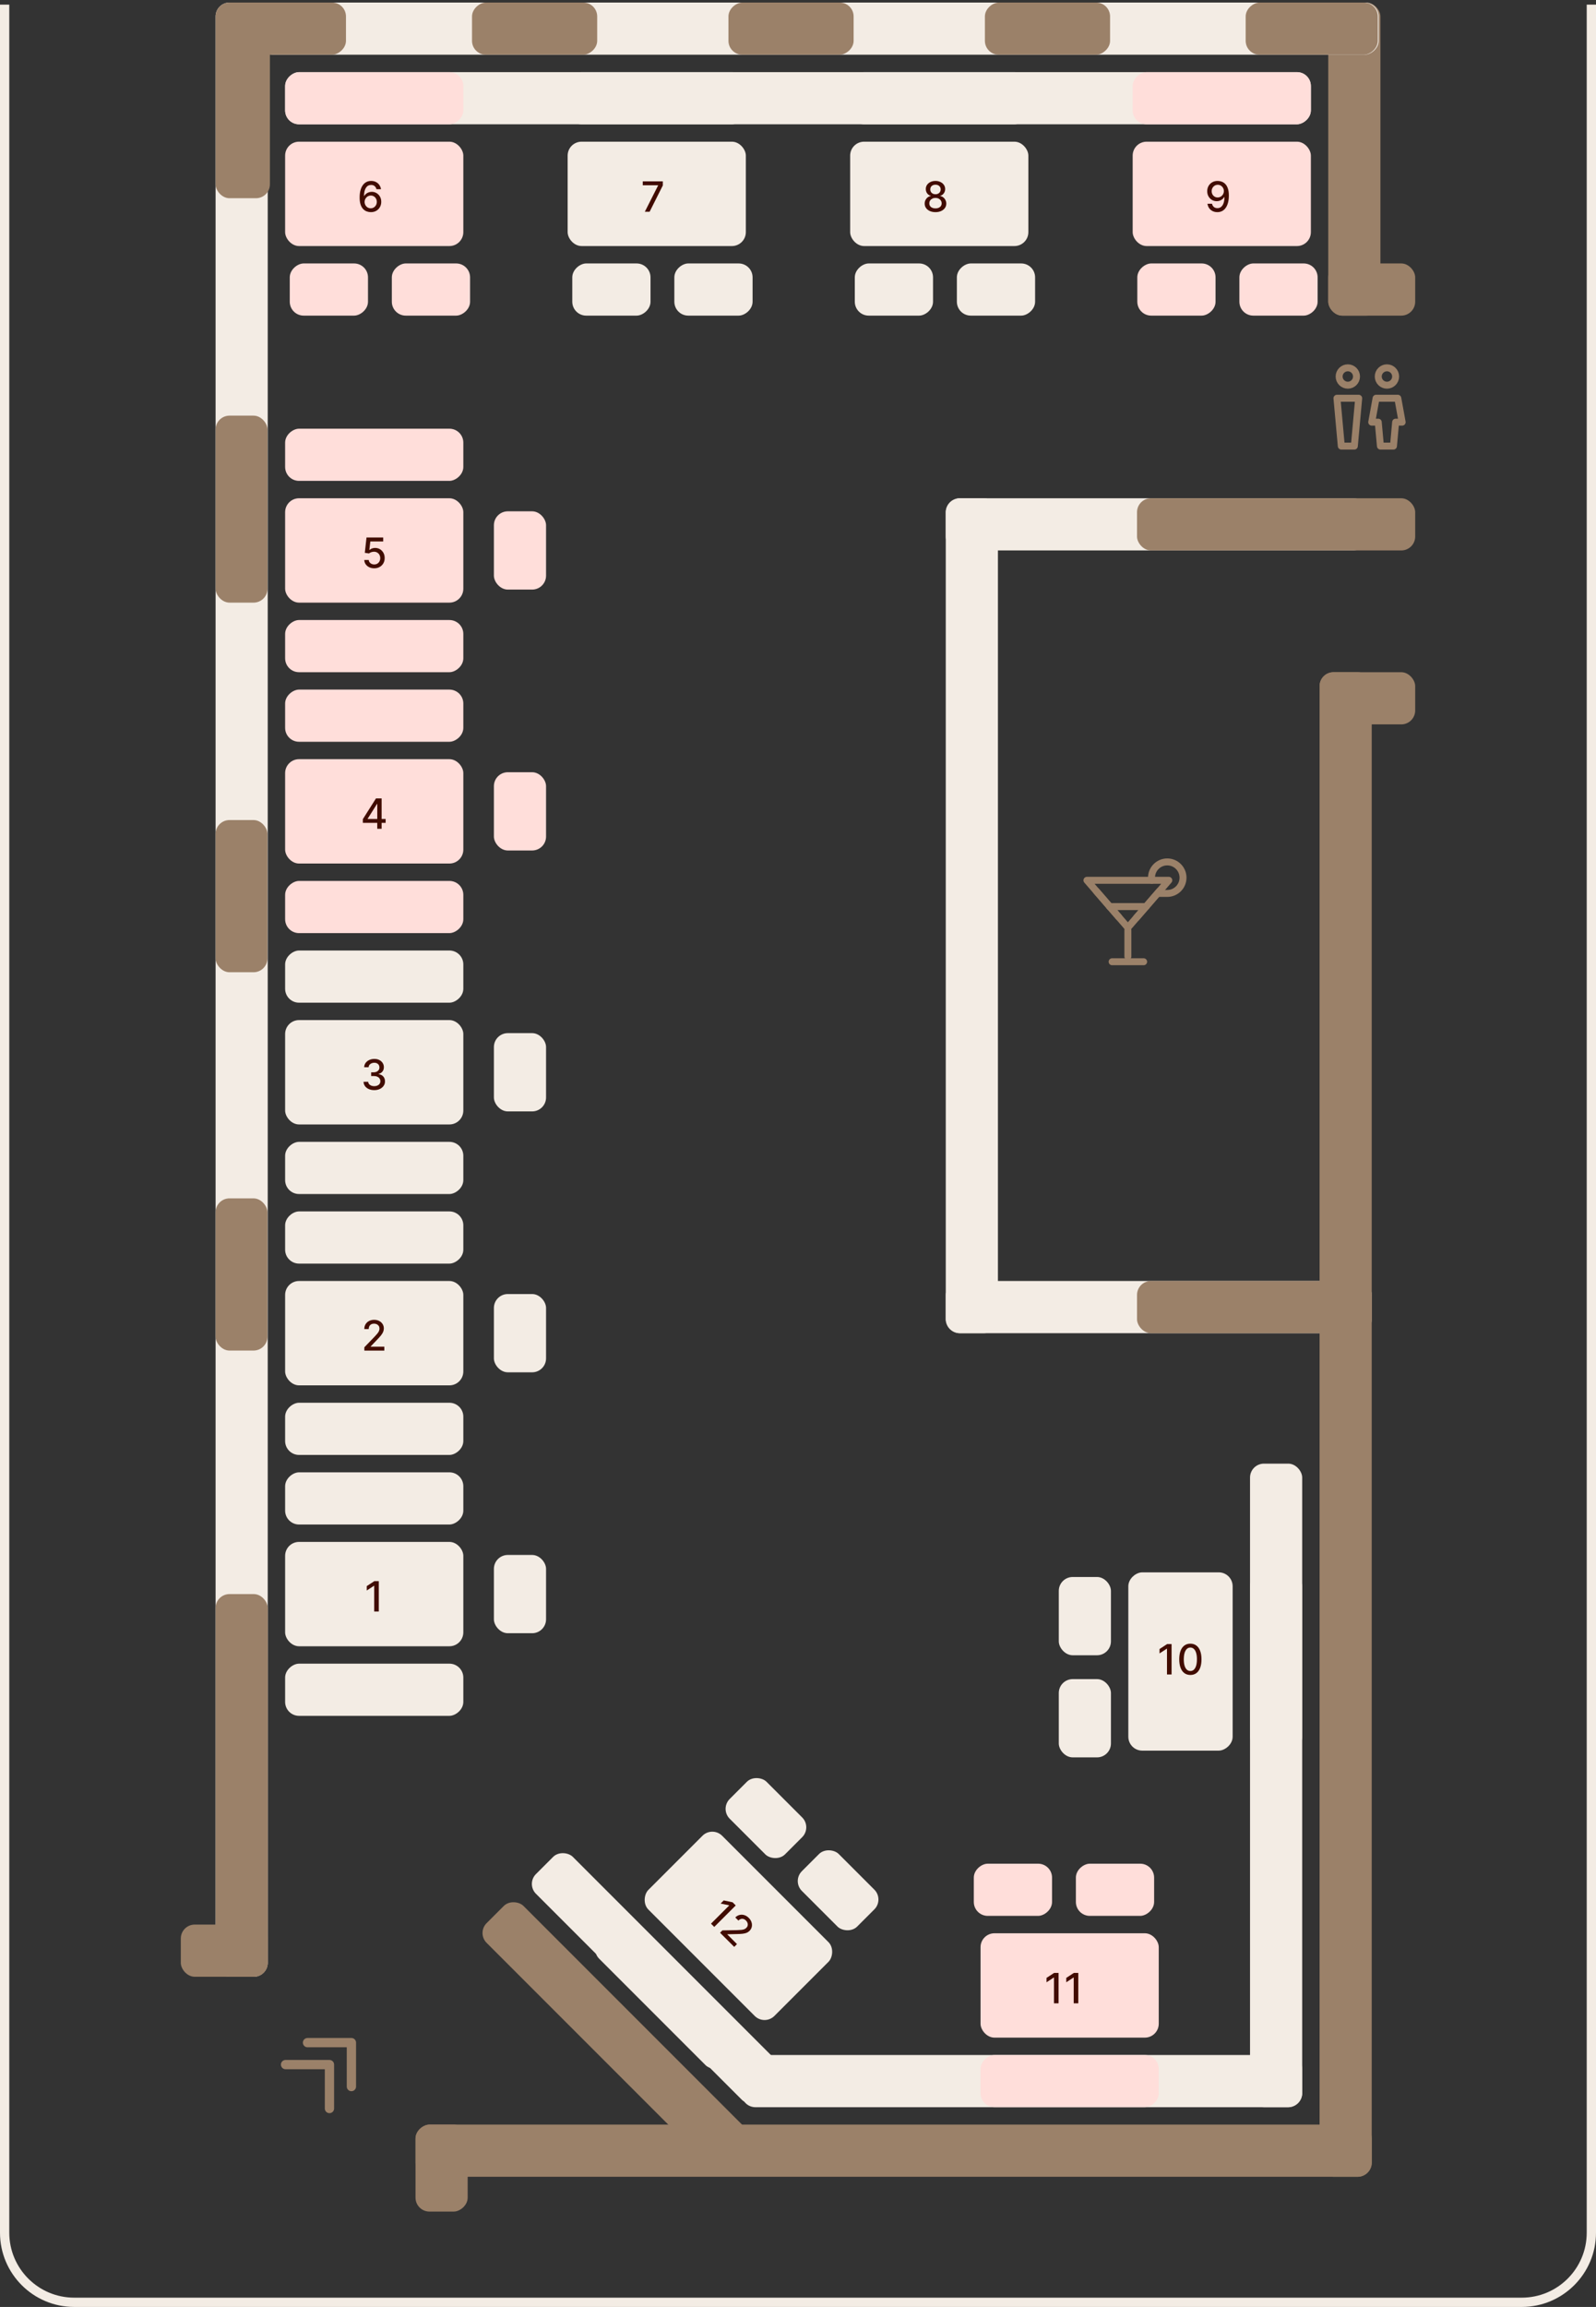 <svg width="344" height="497" viewBox="0 0 344 497" fill="none" xmlns="http://www.w3.org/2000/svg">
<rect x="0" y="0" width="344" height="497" fill="#333333" stroke="none"/>
<rect x="297.534" y="67.998" width="11.242" height="67.451" rx="3" transform="rotate(-180 297.534 67.998)" fill="#9B8169"/>
<rect x="297.159" y="0.547" width="11.242" height="241.326" rx="3" transform="rotate(90 297.159 0.547)" fill="#F3ECE4"/>
<rect x="268.492" y="11.789" width="11.242" height="28.479" rx="3" transform="rotate(-90 268.492 11.789)" fill="#9B8169"/>
<rect x="212.283" y="11.789" width="11.242" height="26.98" rx="3" transform="rotate(-90 212.283 11.789)" fill="#9B8169"/>
<rect x="157.01" y="11.789" width="11.242" height="26.98" rx="3" transform="rotate(-90 157.01 11.789)" fill="#9B8169"/>
<rect x="203.852" y="118.587" width="11.242" height="90.872" rx="3" transform="rotate(-90 203.852 118.587)" fill="#F3ECE4"/>
<rect x="203.852" y="287.215" width="11.242" height="91.809" rx="3" transform="rotate(-90 203.852 287.215)" fill="#F3ECE4"/>
<rect x="101.738" y="11.789" width="11.242" height="26.98" rx="3" transform="rotate(-90 101.738 11.789)" fill="#9B8169"/>
<rect x="46.466" y="0.547" width="11.242" height="425.318" rx="3" fill="#F3ECE4"/>
<rect x="46.466" y="176.67" width="11.178" height="32.789" rx="3" fill="#9B8169"/>
<rect x="46.466" y="258.173" width="11.178" height="32.789" rx="3" fill="#9B8169"/>
<rect x="46.466" y="343.424" width="11.242" height="82.44" rx="3" fill="#9B8169"/>
<rect x="50.213" y="11.789" width="11.242" height="24.357" rx="3" transform="rotate(-90 50.213 11.789)" fill="#9B8169"/>
<rect x="89.56" y="468.959" width="11.242" height="206.101" rx="3" transform="rotate(-90 89.56 468.959)" fill="#9B8169"/>
<rect x="46.466" y="0.547" width="11.71" height="42.157" rx="3" fill="#9B8169"/>
<rect x="46.466" y="89.545" width="11.19" height="40.283" rx="3" fill="#9B8169"/>
<rect x="295.661" y="468.958" width="11.242" height="324.141" rx="3" transform="rotate(-180 295.661 468.958)" fill="#9B8169"/>
<rect x="215.094" y="287.215" width="11.242" height="179.87" rx="3" transform="rotate(-180 215.094 287.215)" fill="#F3ECE4"/>
<rect x="305.029" y="67.998" width="18.736" height="11.242" rx="3" transform="rotate(-180 305.029 67.998)" fill="#9B8169"/>
<rect x="305.029" y="156.06" width="20.61" height="11.242" rx="3" transform="rotate(-180 305.029 156.06)" fill="#9B8169"/>
<rect x="305.029" y="118.587" width="59.957" height="11.242" rx="3" transform="rotate(-180 305.029 118.587)" fill="#9B8169"/>
<rect x="295.661" y="287.215" width="50.588" height="11.242" rx="3" transform="rotate(-180 295.661 287.215)" fill="#9B8169"/>
<path d="M243.101 199.837L234.278 189.649H251.924L243.101 199.837Z" stroke="#9B8169" stroke-width="1.5" stroke-linecap="round" stroke-linejoin="round"/>
<path d="M243.101 200.403V206.063" stroke="#9B8169" stroke-width="1.5" stroke-linecap="round" stroke-linejoin="round"/>
<path d="M239.705 207.195H246.497" stroke="#9B8169" stroke-width="1.5" stroke-linecap="round"/>
<path d="M239.139 195.309H247.063" stroke="#9B8169" stroke-width="1.5" stroke-linecap="round" stroke-linejoin="round"/>
<path d="M249.893 192.479H251.591C253.466 192.479 254.987 190.958 254.987 189.083C254.987 187.207 253.466 185.687 251.591 185.687C249.715 185.687 248.195 187.207 248.195 189.083C248.195 189.276 248.211 189.465 248.242 189.649" stroke="#9B8169" stroke-width="1.5" stroke-linecap="round" stroke-linejoin="round"/>
<path d="M236.309 191.994L241.14 197.573" stroke="#9B8169" stroke-width="1.5" stroke-linecap="round" stroke-linejoin="round"/>
<path d="M249.893 191.994L244.918 197.738" stroke="#9B8169" stroke-width="1.5" stroke-linecap="round" stroke-linejoin="round"/>
<path d="M290.508 82.987C291.543 82.987 292.382 82.148 292.382 81.114C292.382 80.079 291.543 79.24 290.508 79.24C289.473 79.24 288.635 80.079 288.635 81.114C288.635 82.148 289.473 82.987 290.508 82.987Z" stroke="#9B8169" stroke-width="1.5" stroke-linecap="round" stroke-linejoin="round"/>
<path d="M298.94 82.987C299.974 82.987 300.813 82.148 300.813 81.114C300.813 80.079 299.974 79.24 298.94 79.24C297.905 79.24 297.066 80.079 297.066 81.114C297.066 82.148 297.905 82.987 298.94 82.987Z" stroke="#9B8169" stroke-width="1.5" stroke-linecap="round" stroke-linejoin="round"/>
<path d="M288.166 85.798H292.85L291.913 96.103H289.103L288.166 85.798Z" stroke="#9B8169" stroke-width="1.5" stroke-linecap="round" stroke-linejoin="round"/>
<path d="M296.597 85.798H301.282L302.218 90.95H300.813L300.345 96.103H297.534L297.066 90.95H295.661L296.597 85.798Z" stroke="#9B8169" stroke-width="1.5" stroke-linecap="round" stroke-linejoin="round"/>
<rect x="282.545" y="15.536" width="11.242" height="221.09" rx="3" transform="rotate(90 282.545 15.536)" fill="#F3ECE4"/>
<rect x="61.455" y="30.525" width="38.41" height="22.484" rx="3" fill="#FFDEDA"/>
<rect x="99.865" y="15.536" width="11.242" height="38.41" rx="3" transform="rotate(90 99.865 15.536)" fill="#FFDEDA"/>
<rect x="101.318" y="56.756" width="11.242" height="16.863" rx="3" transform="rotate(90 101.318 56.756)" fill="#FFDEDA"/>
<rect x="79.318" y="56.756" width="11.242" height="16.863" rx="3" transform="rotate(90 79.318 56.756)" fill="#FFDEDA"/>
<path d="M79.903 45.704C79.611 45.7 79.324 45.647 79.04 45.544C78.759 45.442 78.503 45.272 78.273 45.033C78.043 44.794 77.859 44.474 77.72 44.071C77.584 43.668 77.516 43.166 77.516 42.562C77.516 41.992 77.572 41.484 77.685 41.041C77.8 40.598 77.965 40.224 78.18 39.919C78.396 39.613 78.656 39.379 78.96 39.219C79.265 39.06 79.607 38.98 79.986 38.98C80.376 38.98 80.722 39.056 81.025 39.21C81.328 39.363 81.573 39.575 81.76 39.846C81.95 40.117 82.07 40.424 82.121 40.77L81.146 40.77C81.08 40.497 80.949 40.274 80.753 40.102C80.557 39.929 80.302 39.843 79.986 39.843C79.507 39.843 79.133 40.051 78.865 40.469C78.598 40.887 78.464 41.467 78.462 42.211H78.51C78.623 42.026 78.761 41.868 78.925 41.738C79.091 41.606 79.277 41.505 79.481 41.434C79.688 41.362 79.905 41.326 80.133 41.326C80.513 41.326 80.856 41.418 81.162 41.604C81.471 41.787 81.718 42.041 81.901 42.364C82.084 42.688 82.175 43.059 82.175 43.477C82.175 43.894 82.081 44.272 81.891 44.611C81.704 44.95 81.439 45.218 81.099 45.417C80.758 45.613 80.359 45.709 79.903 45.704ZM79.9 44.873C80.151 44.873 80.376 44.811 80.574 44.688C80.772 44.564 80.929 44.398 81.044 44.189C81.159 43.98 81.217 43.747 81.217 43.489C81.217 43.238 81.16 43.009 81.047 42.802C80.937 42.596 80.783 42.431 80.587 42.31C80.393 42.189 80.172 42.128 79.922 42.128C79.733 42.128 79.557 42.164 79.395 42.236C79.235 42.309 79.095 42.409 78.973 42.537C78.852 42.665 78.756 42.812 78.686 42.978C78.617 43.142 78.583 43.316 78.583 43.499C78.583 43.744 78.64 43.971 78.753 44.18C78.868 44.389 79.024 44.557 79.222 44.685C79.423 44.81 79.649 44.873 79.9 44.873Z" fill="#410C00"/>
<rect x="122.348" y="30.525" width="38.41" height="22.484" rx="3" fill="#F3ECE4"/>
<rect x="160.758" y="15.536" width="11.242" height="38.41" rx="3" transform="rotate(90 160.758 15.536)" fill="#F3ECE4"/>
<rect x="162.211" y="56.756" width="11.242" height="16.863" rx="3" transform="rotate(90 162.211 56.756)" fill="#F3ECE4"/>
<rect x="140.211" y="56.756" width="11.242" height="16.863" rx="3" transform="rotate(90 140.211 56.756)" fill="#F3ECE4"/>
<path d="M138.987 45.615L141.844 39.964V39.916L138.539 39.916V39.069L142.867 39.069V39.945L140.019 45.615L138.987 45.615Z" fill="#410C00"/>
<rect x="183.242" y="30.525" width="38.41" height="22.484" rx="3" fill="#F3ECE4"/>
<rect x="221.652" y="15.536" width="11.242" height="38.41" rx="3" transform="rotate(90 221.652 15.536)" fill="#F3ECE4"/>
<rect x="223.105" y="56.756" width="11.242" height="16.863" rx="3" transform="rotate(90 223.105 56.756)" fill="#F3ECE4"/>
<rect x="201.105" y="56.756" width="11.242" height="16.863" rx="3" transform="rotate(90 201.105 56.756)" fill="#F3ECE4"/>
<path d="M201.634 45.704C201.176 45.704 200.771 45.625 200.42 45.468C200.07 45.31 199.797 45.093 199.598 44.816C199.4 44.539 199.302 44.223 199.304 43.87C199.302 43.593 199.359 43.338 199.474 43.106C199.591 42.871 199.75 42.676 199.95 42.521C200.15 42.363 200.374 42.263 200.621 42.221V42.182C200.295 42.103 200.034 41.929 199.838 41.658C199.642 41.387 199.545 41.076 199.547 40.725C199.545 40.39 199.634 40.092 199.812 39.83C199.994 39.566 200.242 39.358 200.557 39.207C200.873 39.055 201.232 38.98 201.634 38.98C202.033 38.98 202.388 39.056 202.702 39.21C203.017 39.361 203.265 39.569 203.446 39.833C203.627 40.095 203.719 40.392 203.721 40.725C203.719 41.076 203.619 41.387 203.421 41.658C203.223 41.929 202.965 42.103 202.647 42.182V42.221C202.892 42.263 203.113 42.363 203.309 42.521C203.507 42.676 203.665 42.871 203.782 43.106C203.901 43.338 203.962 43.593 203.964 43.87C203.962 44.223 203.862 44.539 203.664 44.816C203.466 45.093 203.191 45.31 202.839 45.468C202.49 45.625 202.088 45.704 201.634 45.704ZM201.634 44.896C201.905 44.896 202.139 44.851 202.337 44.761C202.536 44.67 202.689 44.543 202.798 44.381C202.906 44.217 202.962 44.025 202.964 43.806C202.962 43.578 202.902 43.376 202.785 43.202C202.67 43.027 202.513 42.89 202.315 42.789C202.117 42.689 201.89 42.639 201.634 42.639C201.376 42.639 201.147 42.689 200.947 42.789C200.747 42.89 200.589 43.027 200.474 43.202C200.359 43.376 200.303 43.578 200.305 43.806C200.303 44.025 200.355 44.217 200.461 44.381C200.57 44.543 200.724 44.67 200.925 44.761C201.125 44.851 201.362 44.896 201.634 44.896ZM201.634 41.85C201.852 41.85 202.044 41.806 202.213 41.719C202.381 41.631 202.513 41.51 202.609 41.354C202.707 41.199 202.757 41.017 202.759 40.808C202.757 40.603 202.708 40.424 202.612 40.271C202.518 40.118 202.387 39.999 202.219 39.916C202.051 39.831 201.856 39.788 201.634 39.788C201.408 39.788 201.21 39.831 201.04 39.916C200.871 39.999 200.74 40.118 200.647 40.271C200.553 40.424 200.507 40.603 200.509 40.808C200.507 41.017 200.554 41.199 200.65 41.354C200.746 41.51 200.878 41.631 201.046 41.719C201.217 41.806 201.413 41.85 201.634 41.85Z" fill="#410C00"/>
<rect x="244.135" y="30.525" width="38.41" height="22.484" rx="3" fill="#FFDEDA"/>
<rect x="282.545" y="15.536" width="11.242" height="38.41" rx="3" transform="rotate(90 282.545 15.536)" fill="#FFDEDA"/>
<rect x="283.998" y="56.756" width="11.242" height="16.863" rx="3" transform="rotate(90 283.998 56.756)" fill="#FFDEDA"/>
<rect x="261.998" y="56.756" width="11.242" height="16.863" rx="3" transform="rotate(90 261.998 56.756)" fill="#FFDEDA"/>
<path d="M262.475 38.98C262.767 38.982 263.054 39.035 263.338 39.14C263.621 39.244 263.877 39.414 264.105 39.651C264.335 39.887 264.518 40.207 264.654 40.61C264.793 41.01 264.863 41.509 264.865 42.105C264.865 42.679 264.808 43.189 264.693 43.636C264.578 44.082 264.413 44.458 264.197 44.765C263.984 45.071 263.726 45.305 263.421 45.465C263.116 45.624 262.773 45.704 262.392 45.704C262.002 45.704 261.656 45.627 261.353 45.474C261.05 45.321 260.804 45.109 260.615 44.838C260.425 44.565 260.307 44.252 260.26 43.898L261.235 43.898C261.299 44.18 261.429 44.408 261.625 44.582C261.823 44.755 262.079 44.841 262.392 44.841C262.871 44.841 263.245 44.633 263.514 44.215C263.782 43.795 263.917 43.209 263.919 42.457H263.868C263.757 42.64 263.619 42.798 263.453 42.93C263.289 43.062 263.104 43.164 262.9 43.237C262.695 43.309 262.477 43.346 262.245 43.346C261.868 43.346 261.525 43.253 261.216 43.068C260.907 42.882 260.661 42.627 260.477 42.304C260.294 41.98 260.202 41.61 260.202 41.195C260.202 40.781 260.296 40.406 260.484 40.07C260.673 39.733 260.938 39.467 261.276 39.271C261.617 39.072 262.017 38.975 262.475 38.98ZM262.478 39.811C262.229 39.811 262.004 39.873 261.804 39.996C261.605 40.118 261.449 40.283 261.334 40.492C261.219 40.698 261.161 40.928 261.161 41.182C261.161 41.435 261.217 41.666 261.327 41.872C261.44 42.077 261.594 42.24 261.788 42.361C261.984 42.48 262.207 42.54 262.459 42.54C262.646 42.54 262.821 42.504 262.983 42.431C263.145 42.359 263.287 42.259 263.408 42.131C263.529 42.001 263.624 41.854 263.692 41.69C263.761 41.526 263.795 41.353 263.795 41.172C263.795 40.931 263.737 40.708 263.622 40.501C263.509 40.294 263.354 40.128 263.156 40.002C262.957 39.875 262.732 39.811 262.478 39.811Z" fill="#410C00"/>
<path d="M66.28 440.058L75.742 440.058L75.742 449.52" stroke="#9B8169" stroke-width="2" stroke-linecap="round" stroke-linejoin="round"/>
<path d="M61.549 444.789L71.011 444.789L71.011 454.251" stroke="#9B8169" stroke-width="2" stroke-linecap="round" stroke-linejoin="round"/>
<rect x="102.76" y="416.438" width="11.242" height="73.447" rx="3" transform="rotate(-45 102.76 416.438)" fill="#9B8169"/>
<rect x="113.396" y="405.866" width="11.242" height="68.764" rx="3" transform="rotate(-45 113.396 405.866)" fill="#F3ECE4"/>
<rect x="159.821" y="453.969" width="11.242" height="120.85" rx="3" transform="rotate(-90 159.821 453.969)" fill="#F3ECE4"/>
<rect x="269.43" y="315.32" width="11.242" height="138.65" rx="3" fill="#F3ECE4"/>
<rect x="164.791" y="436.428" width="38.41" height="22.484" rx="3" transform="rotate(-135 164.791 436.428)" fill="#F3ECE4"/>
<rect x="127.032" y="419.867" width="11.242" height="38.41" rx="3" transform="rotate(-45 127.032 419.867)" fill="#F3ECE4"/>
<rect x="155.152" y="389.693" width="11.242" height="16.863" rx="3" transform="rotate(-45 155.152 389.693)" fill="#F3ECE4"/>
<rect x="170.708" y="405.249" width="11.242" height="16.863" rx="3" transform="rotate(-45 170.708 405.249)" fill="#F3ECE4"/>
<path d="M158.579 410.501L153.95 415.13L153.25 414.429L157.177 410.501L157.15 410.474L155.32 410.09L155.989 409.421L157.898 409.821L158.579 410.501ZM155.202 416.382L155.708 415.876L158.897 415.819C159.241 415.81 159.533 415.793 159.774 415.769C160.018 415.745 160.228 415.7 160.402 415.634C160.577 415.567 160.732 415.466 160.868 415.331C161.022 415.177 161.118 415.008 161.157 414.825C161.198 414.639 161.186 414.454 161.121 414.269C161.058 414.082 160.948 413.91 160.791 413.753C160.625 413.588 160.447 413.477 160.255 413.421C160.064 413.365 159.874 413.366 159.684 413.423C159.494 413.481 159.316 413.592 159.15 413.758L158.484 413.091C158.765 412.81 159.077 412.628 159.417 412.547C159.758 412.465 160.099 412.48 160.441 412.59C160.784 412.698 161.1 412.896 161.388 413.184C161.678 413.475 161.877 413.789 161.982 414.126C162.091 414.464 162.108 414.795 162.034 415.118C161.962 415.441 161.801 415.726 161.553 415.975C161.381 416.147 161.181 416.282 160.952 416.382C160.724 416.483 160.43 416.555 160.07 416.599C159.712 416.641 159.248 416.664 158.68 416.669L156.798 416.712L156.764 416.746L158.848 418.829L158.249 419.428L155.202 416.382Z" fill="#410C00"/>
<rect x="61.455" y="107.345" width="38.41" height="22.484" rx="3" fill="#FFDEDA"/>
<rect x="99.865" y="92.356" width="11.242" height="38.41" rx="3" transform="rotate(90 99.865 92.356)" fill="#FFDEDA"/>
<rect x="99.865" y="133.576" width="11.242" height="38.41" rx="3" transform="rotate(90 99.865 133.576)" fill="#FFDEDA"/>
<path d="M80.659 122.434C80.259 122.434 79.899 122.358 79.579 122.204C79.262 122.049 79.008 121.836 78.818 121.565C78.629 121.294 78.528 120.986 78.515 120.638H79.474C79.497 120.919 79.622 121.151 79.847 121.332C80.073 121.513 80.344 121.603 80.659 121.603C80.911 121.603 81.133 121.546 81.327 121.431C81.523 121.314 81.677 121.153 81.787 120.948C81.9 120.744 81.957 120.51 81.957 120.248C81.957 119.982 81.899 119.744 81.784 119.536C81.669 119.327 81.51 119.163 81.308 119.043C81.108 118.924 80.878 118.863 80.618 118.861C80.42 118.861 80.22 118.895 80.02 118.963C79.82 119.032 79.658 119.121 79.534 119.232L78.63 119.098L78.997 115.799L82.596 115.799V116.646H79.819L79.611 118.478H79.649C79.777 118.354 79.947 118.251 80.157 118.168C80.371 118.085 80.599 118.043 80.841 118.043C81.24 118.043 81.595 118.138 81.906 118.327C82.219 118.517 82.465 118.776 82.644 119.104C82.825 119.43 82.915 119.805 82.912 120.229C82.915 120.653 82.819 121.031 82.625 121.364C82.433 121.696 82.167 121.958 81.826 122.15C81.487 122.34 81.098 122.434 80.659 122.434Z" fill="#410C00"/>
<rect x="106.455" y="110.155" width="11.242" height="16.863" rx="3" fill="#FFDEDA"/>
<rect x="61.455" y="163.554" width="38.41" height="22.484" rx="3" fill="#FFDEDA"/>
<rect x="99.865" y="148.565" width="11.242" height="38.41" rx="3" transform="rotate(90 99.865 148.565)" fill="#FFDEDA"/>
<rect x="99.865" y="189.785" width="11.242" height="38.41" rx="3" transform="rotate(90 99.865 189.785)" fill="#FFDEDA"/>
<path d="M78.208 177.276L78.208 176.477L81.036 172.009H81.666V173.185H81.266L79.243 176.387V176.438L83.12 176.438L83.12 177.276L78.208 177.276ZM81.311 178.554L81.311 177.033L81.317 176.669L81.317 172.009L82.254 172.009L82.254 178.554L81.311 178.554Z" fill="#410C00"/>
<rect x="106.455" y="166.365" width="11.242" height="16.863" rx="3" fill="#FFDEDA"/>
<rect x="61.455" y="219.764" width="38.41" height="22.484" rx="3" fill="#F3ECE4"/>
<rect x="99.865" y="204.774" width="11.242" height="38.41" rx="3" transform="rotate(90 99.865 204.774)" fill="#F3ECE4"/>
<rect x="99.865" y="245.995" width="11.242" height="38.41" rx="3" transform="rotate(90 99.865 245.995)" fill="#F3ECE4"/>
<path d="M80.668 234.853C80.229 234.853 79.837 234.777 79.492 234.626C79.148 234.475 78.877 234.265 78.677 233.997C78.478 233.726 78.372 233.413 78.357 233.057H79.361C79.373 233.251 79.438 233.419 79.555 233.562C79.675 233.703 79.83 233.811 80.022 233.888C80.214 233.965 80.427 234.003 80.661 234.003C80.919 234.003 81.147 233.958 81.345 233.869C81.546 233.779 81.702 233.655 81.815 233.495C81.928 233.333 81.984 233.146 81.984 232.936C81.984 232.716 81.928 232.523 81.815 232.357C81.704 232.189 81.541 232.057 81.326 231.961C81.113 231.865 80.855 231.817 80.553 231.817H80V231.012H80.553C80.796 231.012 81.009 230.968 81.192 230.88C81.377 230.793 81.522 230.672 81.626 230.516C81.731 230.358 81.783 230.174 81.783 229.963C81.783 229.761 81.737 229.585 81.646 229.436C81.556 229.285 81.428 229.166 81.262 229.081C81.098 228.996 80.904 228.953 80.68 228.953C80.467 228.953 80.268 228.993 80.083 229.072C79.9 229.148 79.75 229.259 79.635 229.404C79.52 229.547 79.459 229.718 79.45 229.918H78.494C78.505 229.565 78.609 229.254 78.808 228.985C79.008 228.717 79.272 228.507 79.6 228.356C79.928 228.204 80.293 228.129 80.693 228.129C81.113 228.129 81.475 228.211 81.78 228.375C82.087 228.537 82.323 228.753 82.489 229.024C82.658 229.294 82.741 229.59 82.739 229.912C82.741 230.279 82.639 230.59 82.432 230.845C82.227 231.101 81.955 231.273 81.614 231.36V231.411C82.048 231.477 82.385 231.65 82.624 231.929C82.864 232.208 82.984 232.554 82.982 232.967C82.984 233.328 82.884 233.65 82.681 233.936C82.481 234.221 82.207 234.446 81.86 234.61C81.513 234.772 81.115 234.853 80.668 234.853Z" fill="#410C00"/>
<rect x="106.455" y="222.574" width="11.242" height="16.863" rx="3" fill="#F3ECE4"/>
<rect x="61.455" y="275.973" width="38.41" height="22.484" rx="3" fill="#F3ECE4"/>
<rect x="99.865" y="260.984" width="11.242" height="38.41" rx="3" transform="rotate(90 99.865 260.984)" fill="#F3ECE4"/>
<rect x="99.865" y="302.204" width="11.242" height="38.41" rx="3" transform="rotate(90 99.865 302.204)" fill="#F3ECE4"/>
<path d="M78.53 290.973V290.257L80.744 287.962C80.981 287.713 81.176 287.495 81.329 287.307C81.485 287.118 81.601 286.938 81.678 286.767C81.754 286.597 81.793 286.415 81.793 286.224C81.793 286.006 81.742 285.819 81.639 285.661C81.537 285.501 81.397 285.379 81.221 285.294C81.044 285.206 80.844 285.163 80.623 285.163C80.389 285.163 80.184 285.211 80.009 285.306C79.835 285.402 79.7 285.538 79.607 285.712C79.513 285.887 79.466 286.092 79.466 286.326H78.523C78.523 285.928 78.615 285.579 78.798 285.281C78.981 284.983 79.233 284.751 79.552 284.587C79.872 284.421 80.235 284.338 80.642 284.338C81.053 284.338 81.416 284.42 81.729 284.584C82.044 284.746 82.29 284.968 82.467 285.249C82.644 285.528 82.732 285.843 82.732 286.195C82.732 286.438 82.686 286.675 82.595 286.908C82.505 287.14 82.349 287.399 82.125 287.684C81.901 287.968 81.59 288.312 81.192 288.717L79.891 290.078V290.126H82.838V290.973H78.53Z" fill="#410C00"/>
<rect x="106.455" y="278.783" width="11.242" height="16.863" rx="3" fill="#F3ECE4"/>
<rect x="61.455" y="332.182" width="38.41" height="22.484" rx="3" fill="#F3ECE4"/>
<rect x="99.865" y="317.193" width="11.242" height="38.41" rx="3" transform="rotate(90 99.865 317.193)" fill="#F3ECE4"/>
<rect x="99.865" y="358.413" width="11.242" height="38.41" rx="3" transform="rotate(90 99.865 358.413)" fill="#F3ECE4"/>
<path d="M81.646 340.637L81.646 347.182H80.655L80.655 341.628H80.617L79.05 342.65V341.704L80.684 340.637H81.646Z" fill="#410C00"/>
<rect x="106.455" y="334.993" width="11.242" height="16.863" rx="3" fill="#F3ECE4"/>
<rect x="249.756" y="438.98" width="38.41" height="22.484" rx="3" transform="rotate(-180 249.756 438.98)" fill="#FFDEDA"/>
<rect x="211.347" y="453.969" width="11.242" height="38.41" rx="3" transform="rotate(-90 211.347 453.969)" fill="#FFDEDA"/>
<rect x="209.894" y="412.749" width="11.242" height="16.863" rx="3" transform="rotate(-90 209.894 412.749)" fill="#FFDEDA"/>
<rect x="231.894" y="412.749" width="11.242" height="16.863" rx="3" transform="rotate(-90 231.894 412.749)" fill="#FFDEDA"/>
<path d="M228.163 425.04L228.163 431.586H227.172L227.172 426.031H227.134L225.568 427.054L225.568 426.108L227.201 425.04H228.163ZM232.417 425.04L232.417 431.586H231.426L231.426 426.031H231.388L229.822 427.054L229.822 426.108L231.455 425.04H232.417Z" fill="#410C00"/>
<rect x="265.682" y="338.74" width="38.41" height="22.484" rx="3" transform="rotate(90 265.682 338.74)" fill="#F3ECE4"/>
<rect x="280.672" y="377.15" width="11.242" height="38.41" rx="3" transform="rotate(-180 280.672 377.15)" fill="#F3ECE4"/>
<rect x="239.451" y="378.603" width="11.242" height="16.863" rx="3" transform="rotate(-180 239.451 378.603)" fill="#F3ECE4"/>
<rect x="239.451" y="356.603" width="11.242" height="16.863" rx="3" transform="rotate(-180 239.451 356.603)" fill="#F3ECE4"/>
<path d="M252.522 354.195V360.74H251.531V355.185H251.493L249.927 356.208V355.262L251.56 354.195H252.522ZM256.571 360.849C256.066 360.847 255.635 360.714 255.277 360.449C254.919 360.185 254.645 359.801 254.455 359.296C254.266 358.791 254.171 358.182 254.171 357.471C254.171 356.761 254.266 356.155 254.455 355.652C254.647 355.149 254.922 354.766 255.28 354.502C255.64 354.237 256.07 354.105 256.571 354.105C257.072 354.105 257.501 354.238 257.859 354.505C258.217 354.769 258.491 355.152 258.681 355.655C258.872 356.156 258.968 356.761 258.968 357.471C258.968 358.184 258.873 358.794 258.684 359.299C258.494 359.802 258.22 360.186 257.862 360.453C257.504 360.717 257.074 360.849 256.571 360.849ZM256.571 359.996C257.014 359.996 257.361 359.779 257.61 359.347C257.861 358.914 257.987 358.289 257.987 357.471C257.987 356.927 257.929 356.468 257.814 356.093C257.701 355.716 257.538 355.431 257.325 355.237C257.114 355.041 256.863 354.943 256.571 354.943C256.13 354.943 255.784 355.16 255.532 355.595C255.281 356.029 255.154 356.655 255.152 357.471C255.152 358.016 255.209 358.477 255.322 358.855C255.437 359.23 255.6 359.514 255.811 359.708C256.021 359.9 256.275 359.996 256.571 359.996Z" fill="#410C00"/>
<rect x="57.708" y="425.865" width="18.736" height="11.242" rx="3" transform="rotate(-180 57.708 425.865)" fill="#9B8169"/>
<rect x="89.56" y="476.453" width="18.736" height="11.242" rx="3" transform="rotate(-90 89.56 476.453)" fill="#9B8169"/>
<path d="M1 1V481C1 489.284 7.716 496 16 496H328C336.284 496 343 489.284 343 481V1" stroke="#F3ECE4" stroke-width="2"/>
</svg>
